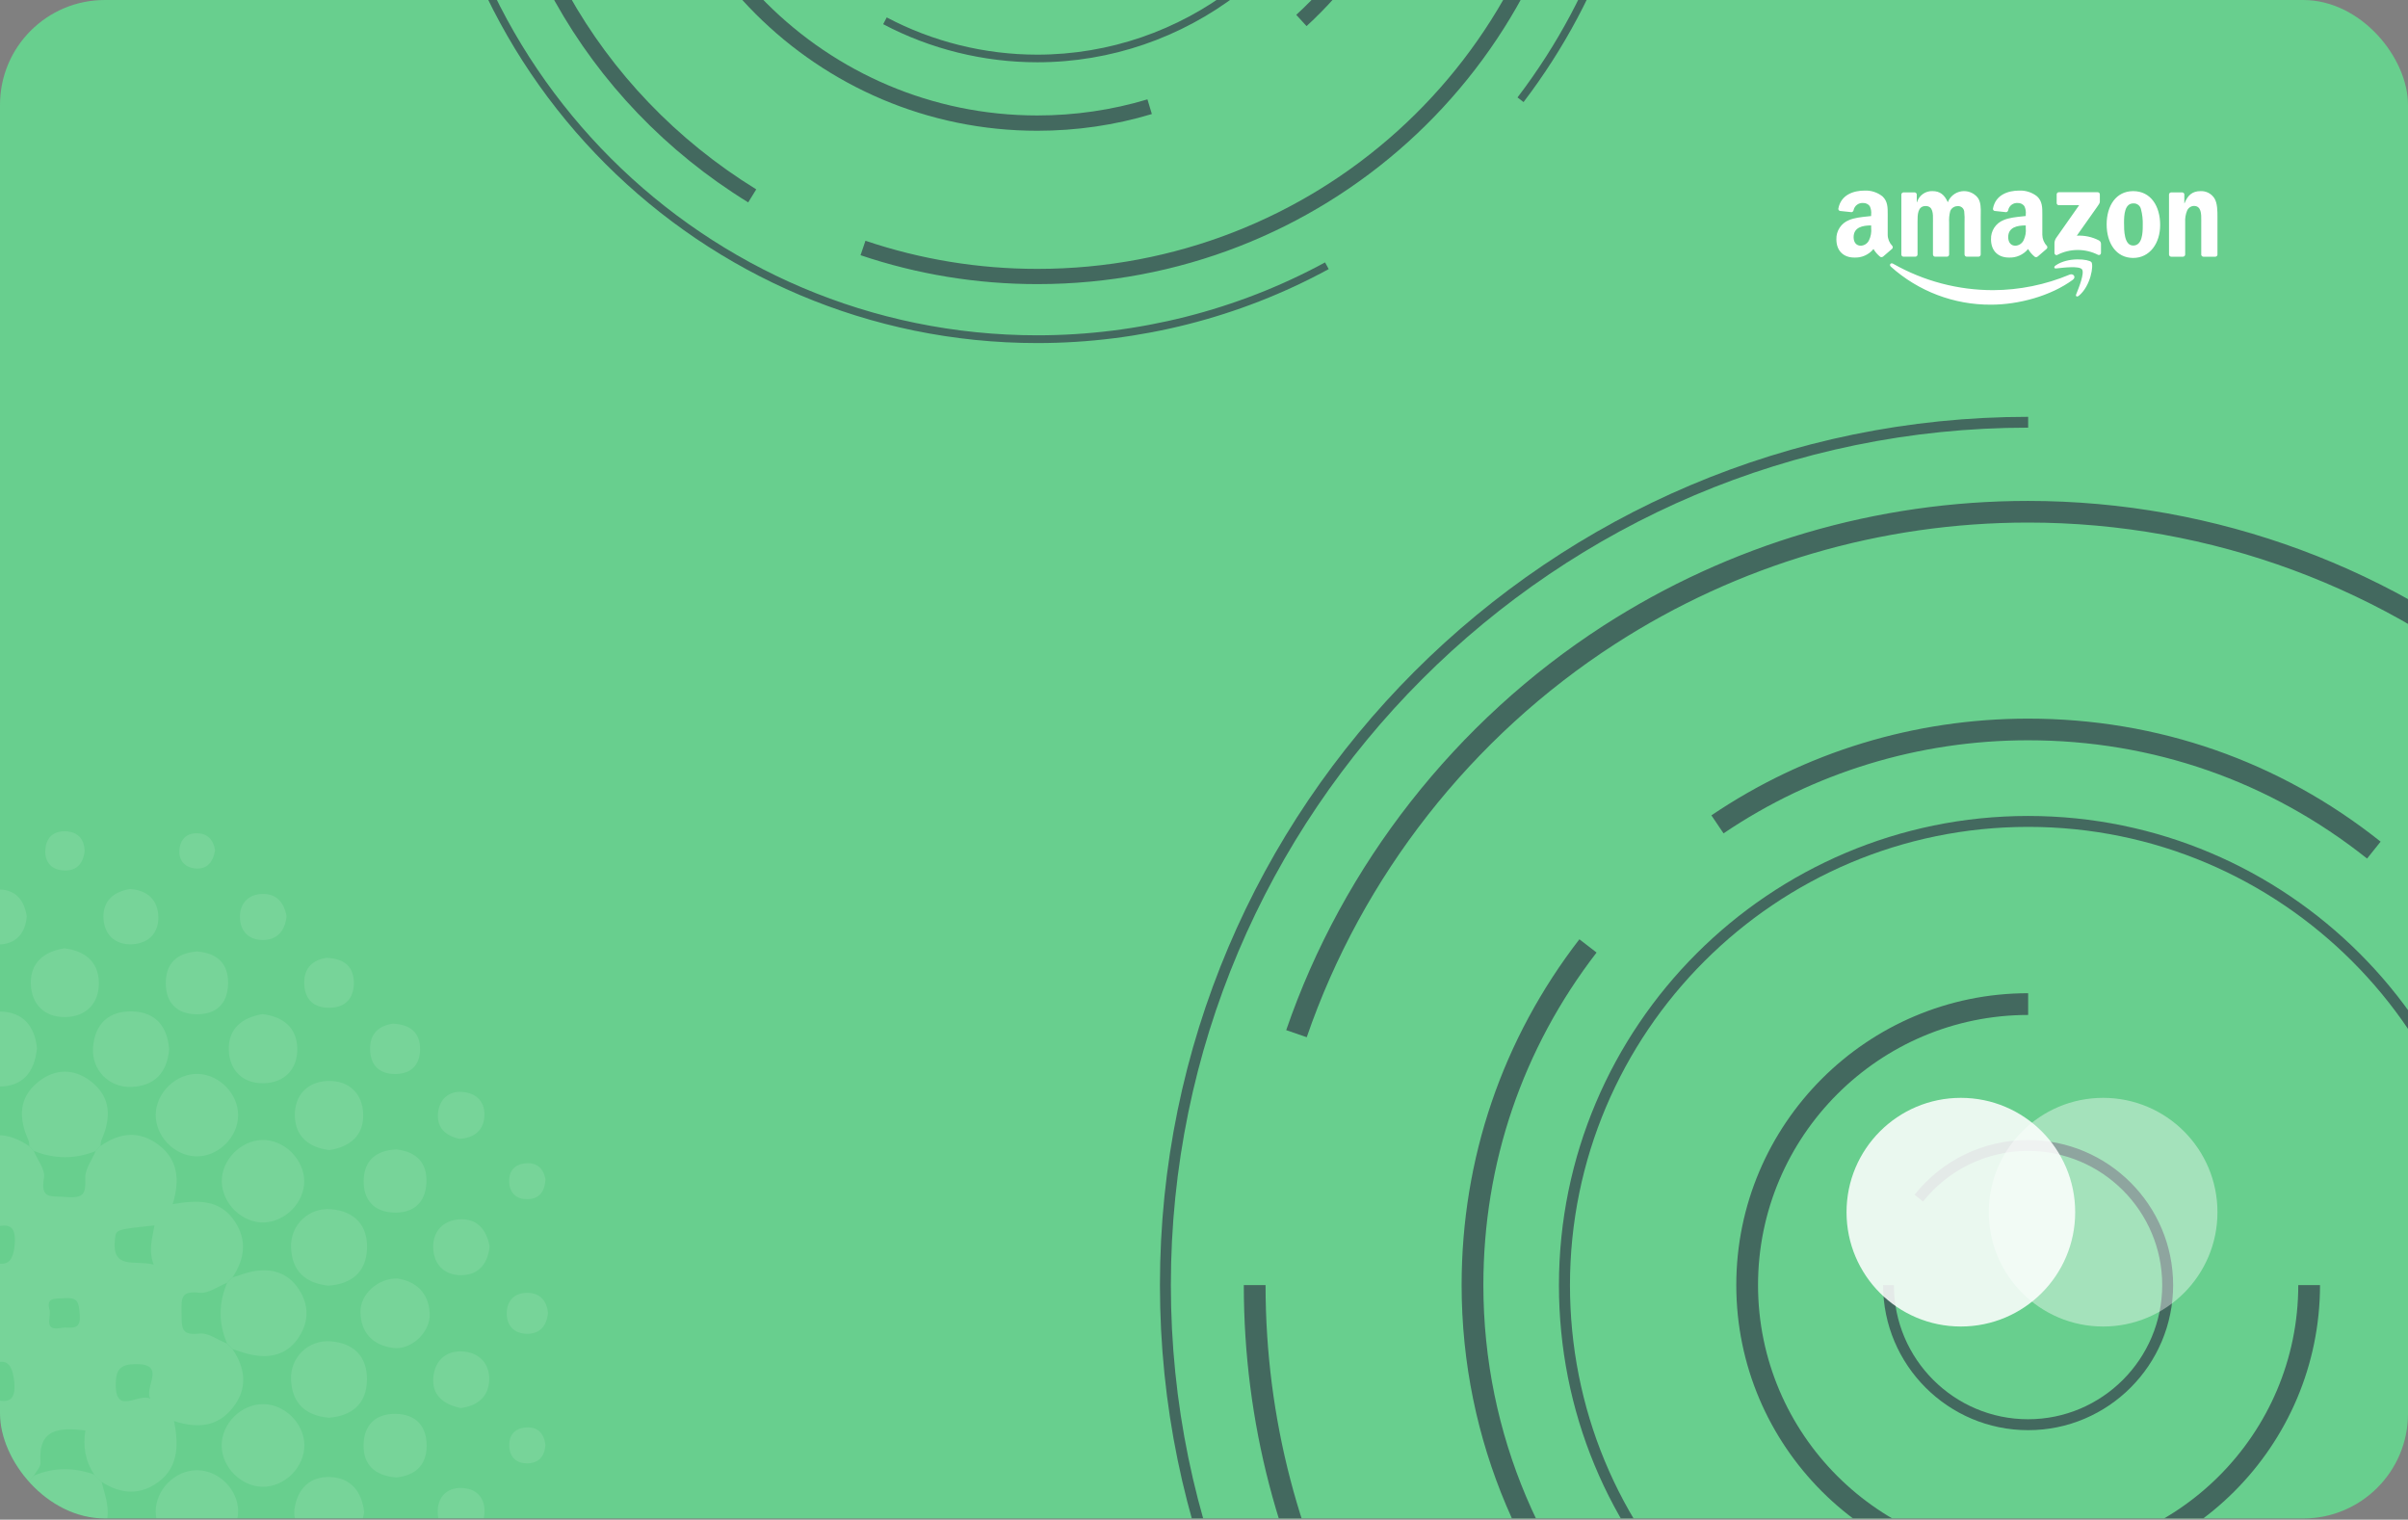 <svg width="1011" height="638" viewBox="0 0 1011 638" fill="none" xmlns="http://www.w3.org/2000/svg">
<rect x="0" y="0" width="1011" height="638" fill="#808080" stroke="none"/>
<g clip-path="url(#clip0_743_3662)">
<rect width="1011" height="637.5" rx="44" fill="#5fec93" fill-opacity="0.73"/>
<g opacity="0.1">
<path d="M12.227 621.672C4.106 627.097 -4.191 628.161 -12.241 621.92C-20.254 615.715 -20.999 607.276 -17.914 596.886C-28.41 599.155 -37.878 599.085 -44.119 589.723C-49.438 581.709 -48.161 573.837 -42.913 566.284C-42.275 565.646 -41.601 565.008 -40.963 564.37C-37.204 561.675 -32.843 559.051 -28.481 559.937C-20.503 561.533 -21.956 557.845 -21.531 552.207C-20.928 544.441 -21.779 541.25 -30.467 542.491C-33.623 542.952 -37.275 540.115 -40.714 538.803C-41.636 537.881 -42.558 536.959 -43.48 536.038C-48.09 528.307 -49.508 520.4 -43.906 512.599C-37.7 503.911 -28.906 503.167 -18.127 506.074C-20.857 495.436 -20.467 486.11 -11.106 479.941C-3.127 474.657 4.745 476.004 12.262 481.217C12.9 481.855 13.539 482.529 14.177 483.167C15.702 486.926 19.035 491.004 18.467 494.443C16.907 503.663 21.304 501.996 27.687 502.528C35.382 503.167 36.02 501.074 35.807 494.514C35.701 490.791 38.608 486.997 40.169 483.238C40.843 482.529 41.516 481.855 42.19 481.146C50.239 475.473 58.537 474.515 66.621 480.685C74.671 486.82 75.628 495.224 72.508 505.542C82.756 503.769 92.33 503.344 98.57 512.776C103.889 520.79 102.684 528.626 97.613 536.286C96.833 537.066 96.053 537.81 95.273 538.59C91.443 540.08 87.436 543.165 83.855 542.739C76.054 541.853 76.125 544.619 76.231 551.25C76.337 557.668 75.947 560.753 83.855 559.866C87.472 559.476 91.443 562.561 95.273 564.05C96.053 564.83 96.868 565.611 97.648 566.426C103.038 574.476 104.102 582.773 97.897 590.787C91.762 598.73 83.465 600.007 73.075 596.602C75.203 607.311 74.848 617.098 64.919 623.268C57.331 627.984 49.778 626.707 42.544 622.062C41.552 621.069 40.594 620.112 39.601 619.119C35.772 613.446 34.779 607.134 35.843 600.538C24.956 599.297 15.914 599.616 17.014 614.048C17.155 615.786 15.241 617.665 14.248 619.474C13.645 620.218 12.936 620.963 12.227 621.672ZM64.387 588.447C58.147 584.652 71.267 572.738 57.331 572.703C50.204 572.667 48.572 575.114 48.608 581.674C48.714 595.468 60.451 582.418 64.387 588.447ZM-9.546 588.624C-5.716 583.376 8.22 595.787 5.808 578.802C3.894 565.292 -4.723 575.93 -9.439 572.454C-7.524 578.057 -9.581 582.773 -9.546 588.624ZM64.848 514.478C48.36 516.18 48.75 516.251 48.289 520.081C46.658 533.378 56.693 528.839 64.529 530.931C62.189 524.761 63.997 519.726 64.848 514.478ZM-9.687 513.769C-8.765 519.762 -8.198 524.939 -9.12 530.719C-4.581 526.641 4.532 536.711 6.092 523.308C7.971 506.748 -6 519.903 -9.687 513.769ZM20.914 550.328C21.198 553.874 18.538 558.873 25.737 557.49C29.389 556.781 34.105 559.37 33.467 551.782C33.041 546.64 32.793 544.619 26.871 545.009C22.439 545.257 19.247 544.831 20.914 550.328Z" fill="white"/>
<path d="M39.708 619.12C40.701 620.112 41.658 621.105 42.651 622.063C43.183 624.048 43.715 626.034 44.246 628.055C46.48 636.53 45.133 644.083 37.615 649.296C30.701 654.083 23.29 653.976 16.482 649.012C9.106 643.622 7.936 636.034 10.383 627.63C10.95 625.644 11.588 623.658 12.191 621.673C12.9 620.928 13.609 620.219 14.354 619.474C22.758 615.928 31.197 616.035 39.708 619.12Z" fill="white"/>
<path d="M127.789 606.496C128.002 615.893 119.527 624.368 110.131 624.191C101.23 624.013 93.252 616.07 93.075 607.17C92.862 597.738 101.301 589.299 110.733 589.511C119.634 589.653 127.577 597.56 127.789 606.496Z" fill="white"/>
<path d="M99.989 634.331C100.13 643.693 91.62 652.096 82.259 651.848C73.359 651.6 65.487 643.657 65.38 634.757C65.238 625.36 73.713 616.992 83.11 617.24C92.046 617.488 99.882 625.431 99.989 634.331Z" fill="white"/>
<path d="M193.53 644.579C187.431 643.693 183.46 640.395 183.779 633.941C184.062 628.232 187.785 624.616 193.565 624.687C199.948 624.793 203.707 628.693 203.423 635.076C203.175 640.892 199.345 643.906 193.53 644.579Z" fill="white"/>
<path d="M152.894 634.864C151.511 643.374 146.831 648.657 138.108 649.083C130.2 649.473 122.576 641.317 123.64 633.552C124.846 625.041 130.164 619.652 138.852 620.113C147.433 620.538 151.972 626.353 152.894 634.864Z" fill="white"/>
<path d="M228.99 606.638C228.671 611.461 226.224 614.333 221.26 614.368C216.934 614.368 214.203 611.922 213.849 607.666C213.459 602.844 215.87 599.617 220.834 599.298C225.763 598.979 228.423 601.709 228.99 606.638Z" fill="white"/>
<path d="M97.719 566.427C96.939 565.647 96.124 564.867 95.344 564.051C91.691 555.576 91.762 547.066 95.344 538.591C96.124 537.811 96.904 537.067 97.684 536.287C100.45 535.436 103.145 534.372 105.982 533.804C113.995 532.28 120.91 534.23 125.52 541.357C129.739 547.882 129.739 554.726 125.555 561.25C120.981 568.413 114.066 570.363 106.052 568.838C103.18 568.342 100.485 567.278 97.719 566.427Z" fill="white"/>
<path d="M138.144 595.22C128.392 594.369 122.683 589.262 122.187 579.369C121.726 569.937 129.385 562.42 138.818 563.129C148.675 563.874 154.243 569.618 154.065 579.44C153.888 589.333 147.86 594.404 138.144 595.22Z" fill="white"/>
<path d="M166.262 620.29C157.397 619.474 152.539 615.077 152.645 606.638C152.787 598.198 157.681 593.482 166.085 593.588C174.524 593.695 179.169 598.624 179.134 607.028C179.098 615.573 173.886 619.545 166.262 620.29Z" fill="white"/>
<path d="M193.531 591.142C185.943 589.653 181.262 585.504 181.936 578.199C182.574 571.108 187.468 566.675 194.843 567.42C201.439 568.093 205.623 572.668 205.41 579.37C205.127 586.71 200.127 590.256 193.531 591.142Z" fill="white"/>
<path d="M230.09 551.144C229.523 556.782 226.615 560.008 221.26 559.973C215.906 559.902 212.715 556.64 212.75 551.285C212.821 545.931 216.084 542.739 221.438 542.775C226.828 542.81 229.558 546.215 230.09 551.144Z" fill="white"/>
<path d="M109.457 513.202C100.06 512.6 92.259 503.557 93.181 494.338C94.103 485.402 102.578 478.062 111.372 478.629C120.769 479.232 128.605 488.274 127.648 497.494C126.726 506.43 118.251 513.734 109.457 513.202Z" fill="white"/>
<path d="M137.896 539.761C128.109 538.733 122.506 533.52 122.187 523.627C121.903 514.195 129.704 506.819 139.137 507.67C148.994 508.592 154.42 514.478 154.1 524.265C153.71 534.158 147.541 539.087 137.896 539.761Z" fill="white"/>
<path d="M166.9 536.747C174.666 537.988 179.949 542.669 180.41 551.392C180.836 559.264 172.68 566.959 164.95 565.895C156.44 564.725 151.44 559.441 151.334 550.718C151.263 543.272 158.816 536.535 166.9 536.747Z" fill="white"/>
<path d="M205.586 523.237C204.877 530.293 201.154 535.222 193.849 535.364C186.58 535.506 181.97 530.825 181.864 523.556C181.793 516.854 186.19 512.351 192.75 511.925C200.09 511.394 204.204 515.968 205.586 523.237Z" fill="white"/>
<path d="M229.026 495.118C228.672 500.578 226.225 503.451 221.225 503.451C216.899 503.451 214.169 501.004 213.814 496.749C213.424 491.926 215.835 488.735 220.8 488.38C225.87 487.99 228.282 491.004 229.026 495.118Z" fill="white"/>
<path d="M166.298 482.565C174.809 483.452 179.454 488.132 179.028 496.643C178.603 505.259 173.213 509.55 164.809 509.053C156.902 508.592 152.576 503.664 152.682 495.792C152.824 487.14 157.894 482.991 166.298 482.565Z" fill="white"/>
<path d="M192.998 478.133C187.077 476.892 183.211 473.417 183.921 467.069C184.523 461.538 188.389 457.956 194.098 458.417C200.338 458.878 203.991 462.956 203.317 469.268C202.75 474.835 198.814 477.778 192.998 478.133Z" fill="white"/>
<path d="M99.989 468.239C99.953 477.636 91.337 485.898 81.975 485.472C73.04 485.047 65.345 476.998 65.38 468.097C65.416 458.7 74.068 450.438 83.394 450.864C92.329 451.289 100.024 459.374 99.989 468.239Z" fill="white"/>
<path d="M14.212 483.203C13.574 482.565 12.936 481.891 12.297 481.252C12.191 480.437 12.297 479.515 11.978 478.806C7.794 469.551 7.652 460.792 16.233 454.055C23.219 448.559 31.091 448.523 38.147 453.984C46.8 460.686 46.658 469.444 42.58 478.699C42.261 479.444 42.331 480.331 42.225 481.146C41.551 481.855 40.878 482.529 40.204 483.238C31.516 486.749 22.864 486.642 14.212 483.203Z" fill="white"/>
<path d="M110.201 425.759C118.783 426.787 124.633 431.362 124.811 440.12C124.988 448.879 119.456 454.588 110.733 454.765C101.975 454.978 96.301 449.411 96.053 440.723C95.84 431.929 101.549 427.177 110.201 425.759Z" fill="white"/>
<path d="M138.356 482.848C129.775 481.82 123.959 477.21 123.782 468.452C123.64 459.693 129.172 454.02 137.859 453.807C146.618 453.63 152.291 459.162 152.504 467.885C152.717 476.679 147.008 481.466 138.356 482.848Z" fill="white"/>
<path d="M164.95 429.766C172.361 430.12 176.439 433.524 176.368 440.616C176.297 446.999 172.715 450.758 166.297 450.899C159.312 451.077 155.376 447.247 155.376 440.226C155.376 433.737 159.277 430.581 164.95 429.766Z" fill="white"/>
<path d="M15.524 440.049C14.495 450.474 9.283 456.325 -0.717 456.147C-10.681 455.97 -16.354 450.119 -16.248 440.191C-16.106 430.227 -10.255 424.588 -0.291 424.659C9.85 424.73 14.602 430.971 15.524 440.049Z" fill="white"/>
<path d="M71.019 440.617C70.097 450.368 64.955 455.971 55.062 456.325C45.63 456.645 38.325 449.056 39.07 439.624C39.885 429.802 45.665 424.376 55.452 424.625C65.381 424.873 70.309 430.936 71.019 440.617Z" fill="white"/>
<path d="M137.15 402.107C144.597 402.462 148.639 405.83 148.568 412.887C148.497 419.234 144.916 422.957 138.569 423.099C131.619 423.276 127.754 419.482 127.718 412.497C127.718 406.043 131.619 402.958 137.15 402.107Z" fill="white"/>
<path d="M82.686 399.448C91.089 400.086 95.983 404.483 95.77 413.029C95.593 421.61 90.522 426.078 82.082 425.829C74.21 425.581 69.707 420.936 69.601 413.064C69.459 404.483 74.282 400.086 82.686 399.448Z" fill="white"/>
<path d="M27.014 398.136C35.559 399.129 41.339 403.703 41.516 412.462C41.658 421.185 36.198 426.823 27.51 427C18.787 427.177 13.149 421.681 12.936 412.994C12.723 404.235 18.397 399.483 27.014 398.136Z" fill="white"/>
<path d="M120.307 384.625C119.775 390.37 116.761 394.341 111.052 394.625C104.669 394.944 100.662 391.079 100.733 384.696C100.804 378.952 104.598 375.335 110.343 375.3C116.194 375.229 119.314 379.023 120.307 384.625Z" fill="white"/>
<path d="M11.233 384.768C10.701 391.293 7.226 395.938 0.524 396.47C-6.851 397.037 -11.709 392.676 -11.993 385.371C-12.241 378.031 -7.631 373.421 -0.256 373.457C6.482 373.492 10.24 377.889 11.233 384.768Z" fill="white"/>
<path d="M54.6 373.243C61.053 373.669 65.769 377.002 66.408 383.739C67.117 391.15 62.826 396.044 55.557 396.434C48.217 396.824 43.536 392.285 43.43 384.91C43.359 378.208 47.685 374.343 54.6 373.243Z" fill="white"/>
<path d="M90.308 356.968C89.421 362.286 86.655 365.123 81.797 364.591C77.649 364.13 75.025 361.294 75.308 356.968C75.627 352.074 78.748 349.415 83.57 349.876C87.861 350.266 89.776 353.422 90.308 356.968Z" fill="white"/>
<path d="M35.56 357.251C34.85 363.244 31.517 365.939 26.163 365.407C21.305 364.91 18.716 361.648 19.036 356.79C19.39 351.152 22.936 348.564 28.326 349.06C33.219 349.521 35.418 352.89 35.56 357.251Z" fill="white"/>
</g>
<g opacity="0.75">
<path d="M851.521 904.042C650.529 904.042 487 740.513 487 539.521C487 338.529 650.529 175 851.521 175V179.545C653.035 179.545 491.587 341.035 491.587 539.478C491.587 737.964 653.078 899.412 851.521 899.412C911.496 899.412 970.876 884.376 1023.21 855.918L1025.37 859.91C972.363 888.836 912.218 904.042 851.521 904.042Z" fill="#37474F"/>
<path d="M851.522 868.873C815.418 868.873 779.951 863.054 746.056 851.628L748.987 843.005C781.948 854.134 816.437 859.783 851.564 859.783C1016.49 859.783 1153.48 736.223 1170.08 572.354L1179.17 573.289C1162.01 741.745 1021.17 868.873 851.522 868.873Z" fill="#37474F"/>
<path d="M679.03 820.111C580.828 759.626 522.212 654.713 522.212 539.521H531.345C531.345 651.527 588.346 753.51 683.83 812.338L679.03 820.111Z" fill="#37474F"/>
<path d="M1167.62 488.382C1155.69 414.093 1117.54 346.005 1060.16 296.692C1002.18 246.826 928.063 219.387 851.523 219.387C789.722 219.387 729.747 237.014 678.055 270.4C617.826 309.307 571.867 367.922 548.634 435.458L540.011 432.484C563.882 363.038 611.157 302.766 673.086 262.754C726.264 228.434 787.938 210.297 851.481 210.297C930.23 210.297 1006.43 238.543 1066.06 289.811C1125.06 340.526 1164.31 410.567 1176.58 486.98L1167.62 488.382Z" fill="#37474F"/>
<path d="M1012.16 714.943L1006 708.232C1053.19 664.992 1080.25 603.531 1080.25 539.563C1080.25 494.54 1067.17 450.96 1042.45 413.54L1050.05 408.528C1075.79 447.435 1089.38 492.756 1089.38 539.606C1089.34 606.079 1061.22 670.004 1012.16 714.943Z" fill="#37474F"/>
<path d="M851.522 777.381C720.359 777.381 613.662 670.684 613.662 539.521C613.662 486.427 630.779 436.222 663.103 394.341L670.323 399.906C639.232 440.214 622.794 488.466 622.794 539.521C622.794 665.629 725.414 768.249 851.522 768.249C873.906 768.249 896.036 765.021 917.231 758.65L919.864 767.4C897.777 774.068 874.756 777.381 851.522 777.381Z" fill="#37474F"/>
<path d="M851.521 736.52C819.494 736.52 787.681 728.662 759.562 713.796L761.686 709.761C789.167 724.288 820.216 731.975 851.478 731.975C937.83 731.975 1014.12 673.912 1037.01 590.746L1041.38 591.978C1018.02 677.098 939.911 736.52 851.521 736.52Z" fill="#37474F"/>
<path d="M993.812 360.446C952.993 327.953 903.765 310.793 851.52 310.793C805.69 310.793 761.473 324.3 723.628 349.87L718.531 342.31C757.863 315.72 803.863 301.703 851.52 301.703C905.889 301.703 957.071 319.543 999.504 353.353L993.812 360.446Z" fill="#37474F"/>
<path d="M712.247 678.881C675.039 641.673 654.523 592.19 654.523 539.563C654.523 430.954 742.871 342.564 851.522 342.564C960.131 342.564 1048.52 430.954 1048.52 539.563H1043.98C1043.98 433.46 957.667 347.151 851.565 347.151C745.462 347.151 659.153 433.46 659.153 539.563C659.153 590.958 679.159 639.295 715.56 675.653L712.247 678.881Z" fill="#37474F"/>
<path d="M851.521 662.061C783.943 662.061 728.98 607.099 728.98 539.521C728.98 471.943 783.943 416.98 851.521 416.98V426.112C788.998 426.112 738.112 476.998 738.112 539.521C738.112 602.044 788.998 652.929 851.521 652.929C914.044 652.929 964.929 602.044 964.929 539.521H974.062C974.019 607.099 919.056 662.061 851.521 662.061Z" fill="#37474F"/>
<path d="M851.523 600.43C817.925 600.43 790.614 573.119 790.614 539.521H795.159C795.159 570.57 820.431 595.843 851.481 595.843C882.53 595.843 907.803 570.57 907.803 539.521C907.803 508.472 882.53 483.199 851.481 483.199C834.236 483.199 818.18 490.929 807.391 504.436L803.824 501.591C815.462 486.979 832.834 478.612 851.481 478.612C885.078 478.612 912.39 505.923 912.39 539.521C912.39 573.119 885.078 600.43 851.523 600.43Z" fill="#37474F"/>
</g>
<g opacity="0.75">
<path d="M639.662 42.853L637.121 40.91C670.927 -3.477 688.801 -56.501 688.801 -112.455C688.801 -199.136 645.192 -278.882 572.141 -325.779L573.874 -328.469C647.852 -281.004 691.999 -200.242 691.999 -112.455C691.999 -55.814 673.886 -2.102 639.662 42.853Z" fill="#37474F"/>
<path d="M435.515 144.03C294.076 144.03 179 28.954 179 -112.485C179 -253.924 294.076 -369 435.515 -369V-365.802C295.84 -365.802 182.228 -252.16 182.228 -112.515C182.228 27.16 295.869 140.772 435.515 140.772C477.72 140.772 519.506 130.191 556.33 110.165L557.854 112.974C520.552 133.329 478.228 144.03 435.515 144.03Z" fill="#37474F"/>
<path d="M435.516 119.281C410.11 119.281 385.152 115.186 361.3 107.146L363.362 101.078C386.557 108.909 410.827 112.885 435.546 112.885C551.609 112.885 648.004 25.935 659.69 -89.38L666.087 -88.722C654.011 29.821 554.897 119.281 435.516 119.281Z" fill="#37474F"/>
<path d="M314.133 84.967C245.028 42.404 203.78 -31.424 203.78 -112.485H210.206C210.206 -33.666 250.318 38.1 317.511 79.497L314.133 84.967Z" fill="#37474F"/>
<path d="M548.559 10.96L544.225 6.237C577.433 -24.19 596.473 -67.441 596.473 -112.455C596.473 -144.139 587.266 -174.806 569.871 -201.139L575.221 -204.666C593.334 -177.286 602.899 -145.394 602.899 -112.425C602.869 -65.648 583.082 -20.663 548.559 10.96Z" fill="#37474F"/>
<path d="M435.516 54.898C343.216 54.898 268.133 -20.185 268.133 -112.485C268.133 -149.847 280.178 -185.177 302.924 -214.648L308.006 -210.733C286.126 -182.367 274.559 -148.412 274.559 -112.485C274.559 -23.742 346.773 48.472 435.516 48.472C451.268 48.472 466.84 46.201 481.756 41.717L483.609 47.874C468.066 52.567 451.866 54.898 435.516 54.898Z" fill="#37474F"/>
<path d="M435.515 26.144C412.978 26.144 390.59 20.614 370.803 10.153L372.298 7.314C391.636 17.536 413.486 22.946 435.485 22.946C496.251 22.946 549.933 -17.914 566.044 -76.438L569.122 -75.571C552.683 -15.672 497.716 26.144 435.515 26.144Z" fill="#37474F"/>
</g>
<path fill-rule="evenodd" clip-rule="evenodd" d="M772.375 95.595C771.43 97.033 770.952 98.728 771.004 100.448V100.447C771.004 105.555 774.252 108.11 778.419 108.125C779.967 108.214 781.513 107.937 782.932 107.315C784.35 106.693 785.602 105.743 786.585 104.544C787.322 105.805 788.286 106.919 789.427 107.829C789.61 107.931 789.819 107.976 790.027 107.956C790.236 107.936 790.435 107.853 790.596 107.718L790.611 107.726C791.598 106.859 793.388 105.296 794.405 104.46C794.492 104.375 794.561 104.274 794.609 104.162C794.656 104.05 794.682 103.931 794.682 103.809C794.683 103.688 794.66 103.566 794.615 103.454C794.569 103.341 794.501 103.24 794.415 103.153C793.239 101.924 792.574 100.294 792.552 98.592V90.921C792.552 90.662 792.553 90.405 792.555 90.15V90.149V90.149V90.149V90.148V90.148V90.148C792.571 87.204 792.587 84.514 790.376 82.455C788.261 80.773 785.613 79.904 782.912 80.008C778.202 80.008 772.95 81.748 771.84 87.535C771.819 87.651 771.82 87.772 771.844 87.888C771.869 88.004 771.917 88.113 771.985 88.21C772.054 88.306 772.141 88.387 772.242 88.449C772.343 88.511 772.457 88.551 772.573 88.568L777.389 89.08C777.609 89.041 777.811 88.933 777.964 88.771C778.119 88.609 778.216 88.401 778.243 88.179C778.438 87.287 778.948 86.497 779.681 85.954C780.414 85.411 781.319 85.153 782.226 85.227C782.758 85.202 783.287 85.305 783.769 85.528C784.253 85.751 784.674 86.087 785.001 86.507C785.545 87.609 785.753 88.847 785.6 90.066V90.699C785.116 90.756 784.608 90.808 784.083 90.863C781.498 91.131 778.526 91.439 776.287 92.414C774.686 93.046 773.321 94.157 772.375 95.595ZM895.616 80.238C888.454 80.238 884.482 86.354 884.481 94.206C884.482 102.017 888.4 108.287 895.616 108.293C902.548 108.293 906.941 102.18 906.941 94.479C906.961 86.507 902.973 80.238 895.616 80.238ZM871.669 123.604C872.797 120.823 875.303 114.583 874.12 113.066C872.956 111.576 866.493 112.328 863.43 112.685L863.272 112.703C862.359 112.811 862.226 112.019 863.041 111.452C868.36 107.742 877.075 108.814 878.085 110.062C879.095 111.31 877.828 120.008 872.827 124.144C872.617 124.337 872.35 124.452 872.067 124.471C871.673 124.474 871.449 124.142 871.67 123.599L871.669 123.604ZM793.901 111.972C793.032 111.191 793.809 110.123 794.859 110.74C807.667 118.015 822.144 121.831 836.87 121.815C847.876 121.764 858.765 119.551 868.919 115.298C870.493 114.643 871.8 116.34 870.266 117.469C860.971 124.282 847.499 127.91 835.894 127.91C820.407 127.995 805.44 122.315 793.901 111.972ZM891.776 93.412L891.776 93.505V93.505C891.776 96.627 891.775 103.084 895.617 103.084C899.468 103.084 899.651 97.774 899.636 94.535C899.718 92.278 899.468 90.02 898.895 87.835C898.739 87.106 898.326 86.458 897.732 86.009C897.137 85.56 896.4 85.341 895.657 85.393C892.013 85.394 891.776 90.32 891.776 93.407V93.412ZM778.248 99.593C778.248 101.722 779.354 103.157 781.256 103.157C781.975 103.127 782.672 102.904 783.274 102.512C783.876 102.119 784.363 101.571 784.68 100.925C785.477 99.308 785.799 97.497 785.609 95.704V94.643C782.024 94.636 778.243 95.396 778.243 99.586L778.248 99.593ZM837.292 95.587C836.347 97.026 835.87 98.723 835.926 100.444L835.921 100.438C835.921 105.552 839.16 108.11 843.33 108.125C844.876 108.213 846.42 107.935 847.838 107.313C849.257 106.691 850.509 105.742 851.491 104.544C852.23 105.804 853.193 106.918 854.332 107.829C854.518 107.929 854.727 107.973 854.936 107.952C855.145 107.932 855.343 107.848 855.505 107.714L855.513 107.722C856.504 106.856 858.297 105.29 859.303 104.456C859.389 104.372 859.459 104.272 859.508 104.161C859.556 104.05 859.582 103.93 859.584 103.809C859.586 103.688 859.564 103.568 859.519 103.455C859.476 103.343 859.409 103.24 859.324 103.153C858.154 101.921 857.492 100.292 857.472 98.592V90.921C857.472 90.668 857.473 90.417 857.474 90.168L857.474 90.165C857.49 87.214 857.505 84.518 855.286 82.455C853.173 80.773 850.526 79.905 847.829 80.008C843.119 80.008 837.851 81.748 836.757 87.535C836.733 87.652 836.733 87.772 836.757 87.889C836.783 88.006 836.831 88.115 836.9 88.212C836.969 88.309 837.058 88.392 837.159 88.453C837.262 88.514 837.375 88.553 837.494 88.568L842.289 89.08C842.512 89.043 842.717 88.936 842.873 88.774C843.029 88.612 843.127 88.403 843.156 88.179C843.349 87.287 843.859 86.497 844.59 85.954C845.323 85.411 846.227 85.152 847.135 85.227C847.665 85.201 848.194 85.305 848.677 85.528C849.159 85.751 849.58 86.086 849.906 86.507C850.455 87.607 850.666 88.846 850.513 90.066V90.693C850.043 90.747 849.549 90.797 849.04 90.849C846.442 91.115 843.451 91.421 841.203 92.403C839.603 93.036 838.236 94.147 837.292 95.587ZM843.148 99.593C843.148 101.722 844.261 103.157 846.166 103.157C846.884 103.125 847.58 102.902 848.18 102.509C848.781 102.116 849.266 101.57 849.583 100.925C850.38 99.308 850.703 97.497 850.513 95.704V94.643C846.923 94.636 843.143 95.396 843.143 99.586L843.148 99.593ZM862.569 102.545V106.212L862.563 106.207C862.57 106.436 862.659 106.654 862.815 106.822C862.971 106.989 863.181 107.096 863.409 107.12C863.519 107.119 863.627 107.09 863.724 107.035C866.381 105.669 869.324 104.955 872.312 104.951C875.299 104.947 878.245 105.653 880.906 107.013C881.04 107.067 881.186 107.087 881.328 107.072C881.472 107.056 881.61 107.004 881.728 106.922C881.846 106.84 881.944 106.73 882.009 106.601C882.075 106.472 882.108 106.329 882.103 106.184V102.327C882.094 102.038 882.008 101.755 881.855 101.509C881.702 101.264 881.486 101.063 881.231 100.927C878.368 99.45 875.164 98.766 871.949 98.946L880.391 86.983C881.177 85.906 881.621 85.234 881.621 84.715V81.619C881.624 81.496 881.6 81.374 881.553 81.26C881.506 81.147 881.436 81.043 881.348 80.957C881.259 80.871 881.155 80.804 881.04 80.761C880.924 80.717 880.801 80.698 880.678 80.703H864.411C864.291 80.699 864.169 80.72 864.057 80.765C863.944 80.809 863.841 80.877 863.755 80.963C863.669 81.048 863.602 81.15 863.557 81.263C863.512 81.376 863.492 81.497 863.496 81.619V85.234C863.493 85.356 863.516 85.477 863.563 85.591C863.609 85.704 863.679 85.806 863.768 85.891C863.855 85.976 863.959 86.043 864.074 86.086C864.189 86.129 864.312 86.148 864.435 86.141H872.936L863.165 100.066C862.723 100.815 862.517 101.678 862.569 102.545ZM925.068 107.774C924.854 107.76 924.651 107.674 924.492 107.529C924.334 107.383 924.228 107.188 924.195 106.975V93.259C924.195 93.041 924.198 92.815 924.2 92.584V92.583C924.224 89.883 924.255 86.455 921.11 86.455C920.49 86.479 919.888 86.684 919.378 87.042C918.87 87.4 918.474 87.897 918.24 88.474C917.623 89.992 917.354 91.628 917.45 93.264V106.856C917.446 106.98 917.418 107.103 917.368 107.216C917.317 107.329 917.245 107.431 917.154 107.517C917.064 107.602 916.959 107.669 916.843 107.713C916.727 107.757 916.604 107.778 916.481 107.774H911.56C911.322 107.764 911.095 107.665 910.93 107.494C910.763 107.323 910.668 107.095 910.663 106.856L910.658 81.593C910.686 81.362 910.8 81.149 910.976 80.997C911.154 80.846 911.381 80.766 911.614 80.773H916.204C916.408 80.781 916.605 80.853 916.765 80.981C916.925 81.109 917.038 81.286 917.092 81.484V85.342H917.17C918.549 81.892 920.502 80.242 923.915 80.242C925.055 80.189 926.19 80.437 927.205 80.96C928.221 81.483 929.082 82.264 929.703 83.224C931 85.247 931 88.636 931 91.079V91.087V106.986C930.96 107.211 930.843 107.414 930.668 107.561C930.493 107.707 930.271 107.786 930.045 107.785L925.068 107.774ZM825.08 107.48C825.244 107.65 825.467 107.751 825.704 107.764H830.641C830.764 107.767 830.887 107.745 831.002 107.701C831.115 107.657 831.22 107.589 831.309 107.504C831.398 107.42 831.469 107.319 831.518 107.206C831.569 107.094 831.596 106.973 831.599 106.85L831.605 90.912C831.605 90.525 831.611 90.129 831.618 89.73C831.657 87.342 831.699 84.815 830.358 82.996C829.554 81.988 828.498 81.208 827.297 80.738C826.096 80.268 824.793 80.123 823.518 80.317C822.243 80.511 821.042 81.038 820.035 81.844C819.029 82.651 818.252 83.709 817.784 84.912C816.4 81.727 814.458 80.234 811.358 80.234C809.907 80.178 808.478 80.607 807.298 81.454C806.117 82.301 805.252 83.518 804.838 84.912H804.753V81.616C804.734 81.389 804.631 81.176 804.464 81.02C804.299 80.864 804.082 80.774 803.855 80.767H799.24C799.117 80.764 798.994 80.786 798.881 80.83C798.766 80.874 798.66 80.941 798.572 81.025C798.483 81.11 798.412 81.211 798.362 81.323C798.312 81.436 798.286 81.556 798.283 81.679V106.934C798.305 107.156 798.408 107.364 798.57 107.517C798.733 107.669 798.946 107.757 799.169 107.764H804.124C804.247 107.767 804.369 107.745 804.484 107.701C804.598 107.657 804.704 107.59 804.792 107.506C804.881 107.421 804.952 107.32 805.002 107.208C805.051 107.095 805.078 106.975 805.082 106.852V93.46C805.082 93.352 805.082 93.241 805.082 93.129C805.077 90.243 805.07 86.499 808.491 86.499C811.656 86.499 811.603 89.853 811.561 92.578C811.556 92.882 811.552 93.178 811.552 93.46V106.85C811.557 107.087 811.653 107.313 811.82 107.483C811.985 107.653 812.209 107.753 812.446 107.764H817.391C817.513 107.767 817.636 107.745 817.751 107.701C817.866 107.657 817.97 107.591 818.058 107.506C818.147 107.421 818.218 107.319 818.269 107.206C818.318 107.094 818.345 106.973 818.348 106.85V93.46C818.24 91.833 818.395 90.199 818.806 88.621C819.044 88.025 819.45 87.511 819.976 87.143C820.501 86.775 821.124 86.57 821.765 86.551C822.438 86.455 823.121 86.629 823.667 87.036C824.212 87.444 824.574 88.051 824.676 88.724C824.84 90.297 824.885 91.88 824.812 93.46V106.85C824.819 107.086 824.915 107.311 825.08 107.48Z" fill="white"/>
<path opacity="0.4" d="M883 556.911C909.509 556.911 931 535.42 931 508.911C931 482.4 909.509 460.911 883 460.911C856.491 460.911 835 482.4 835 508.911C835 535.42 856.491 556.911 883 556.911Z" fill="white"/>
<path opacity="0.859" d="M823.267 556.911C849.777 556.911 871.267 535.42 871.267 508.911C871.267 482.4 849.777 460.911 823.267 460.911C796.757 460.911 775.267 482.4 775.267 508.911C775.267 535.42 796.757 556.911 823.267 556.911Z" fill="white"/>
</g>
<defs>
<clipPath id="clip0_743_3662">
<rect width="1011" height="637.5" rx="44" fill="white"/>
</clipPath>
</defs>
</svg>
